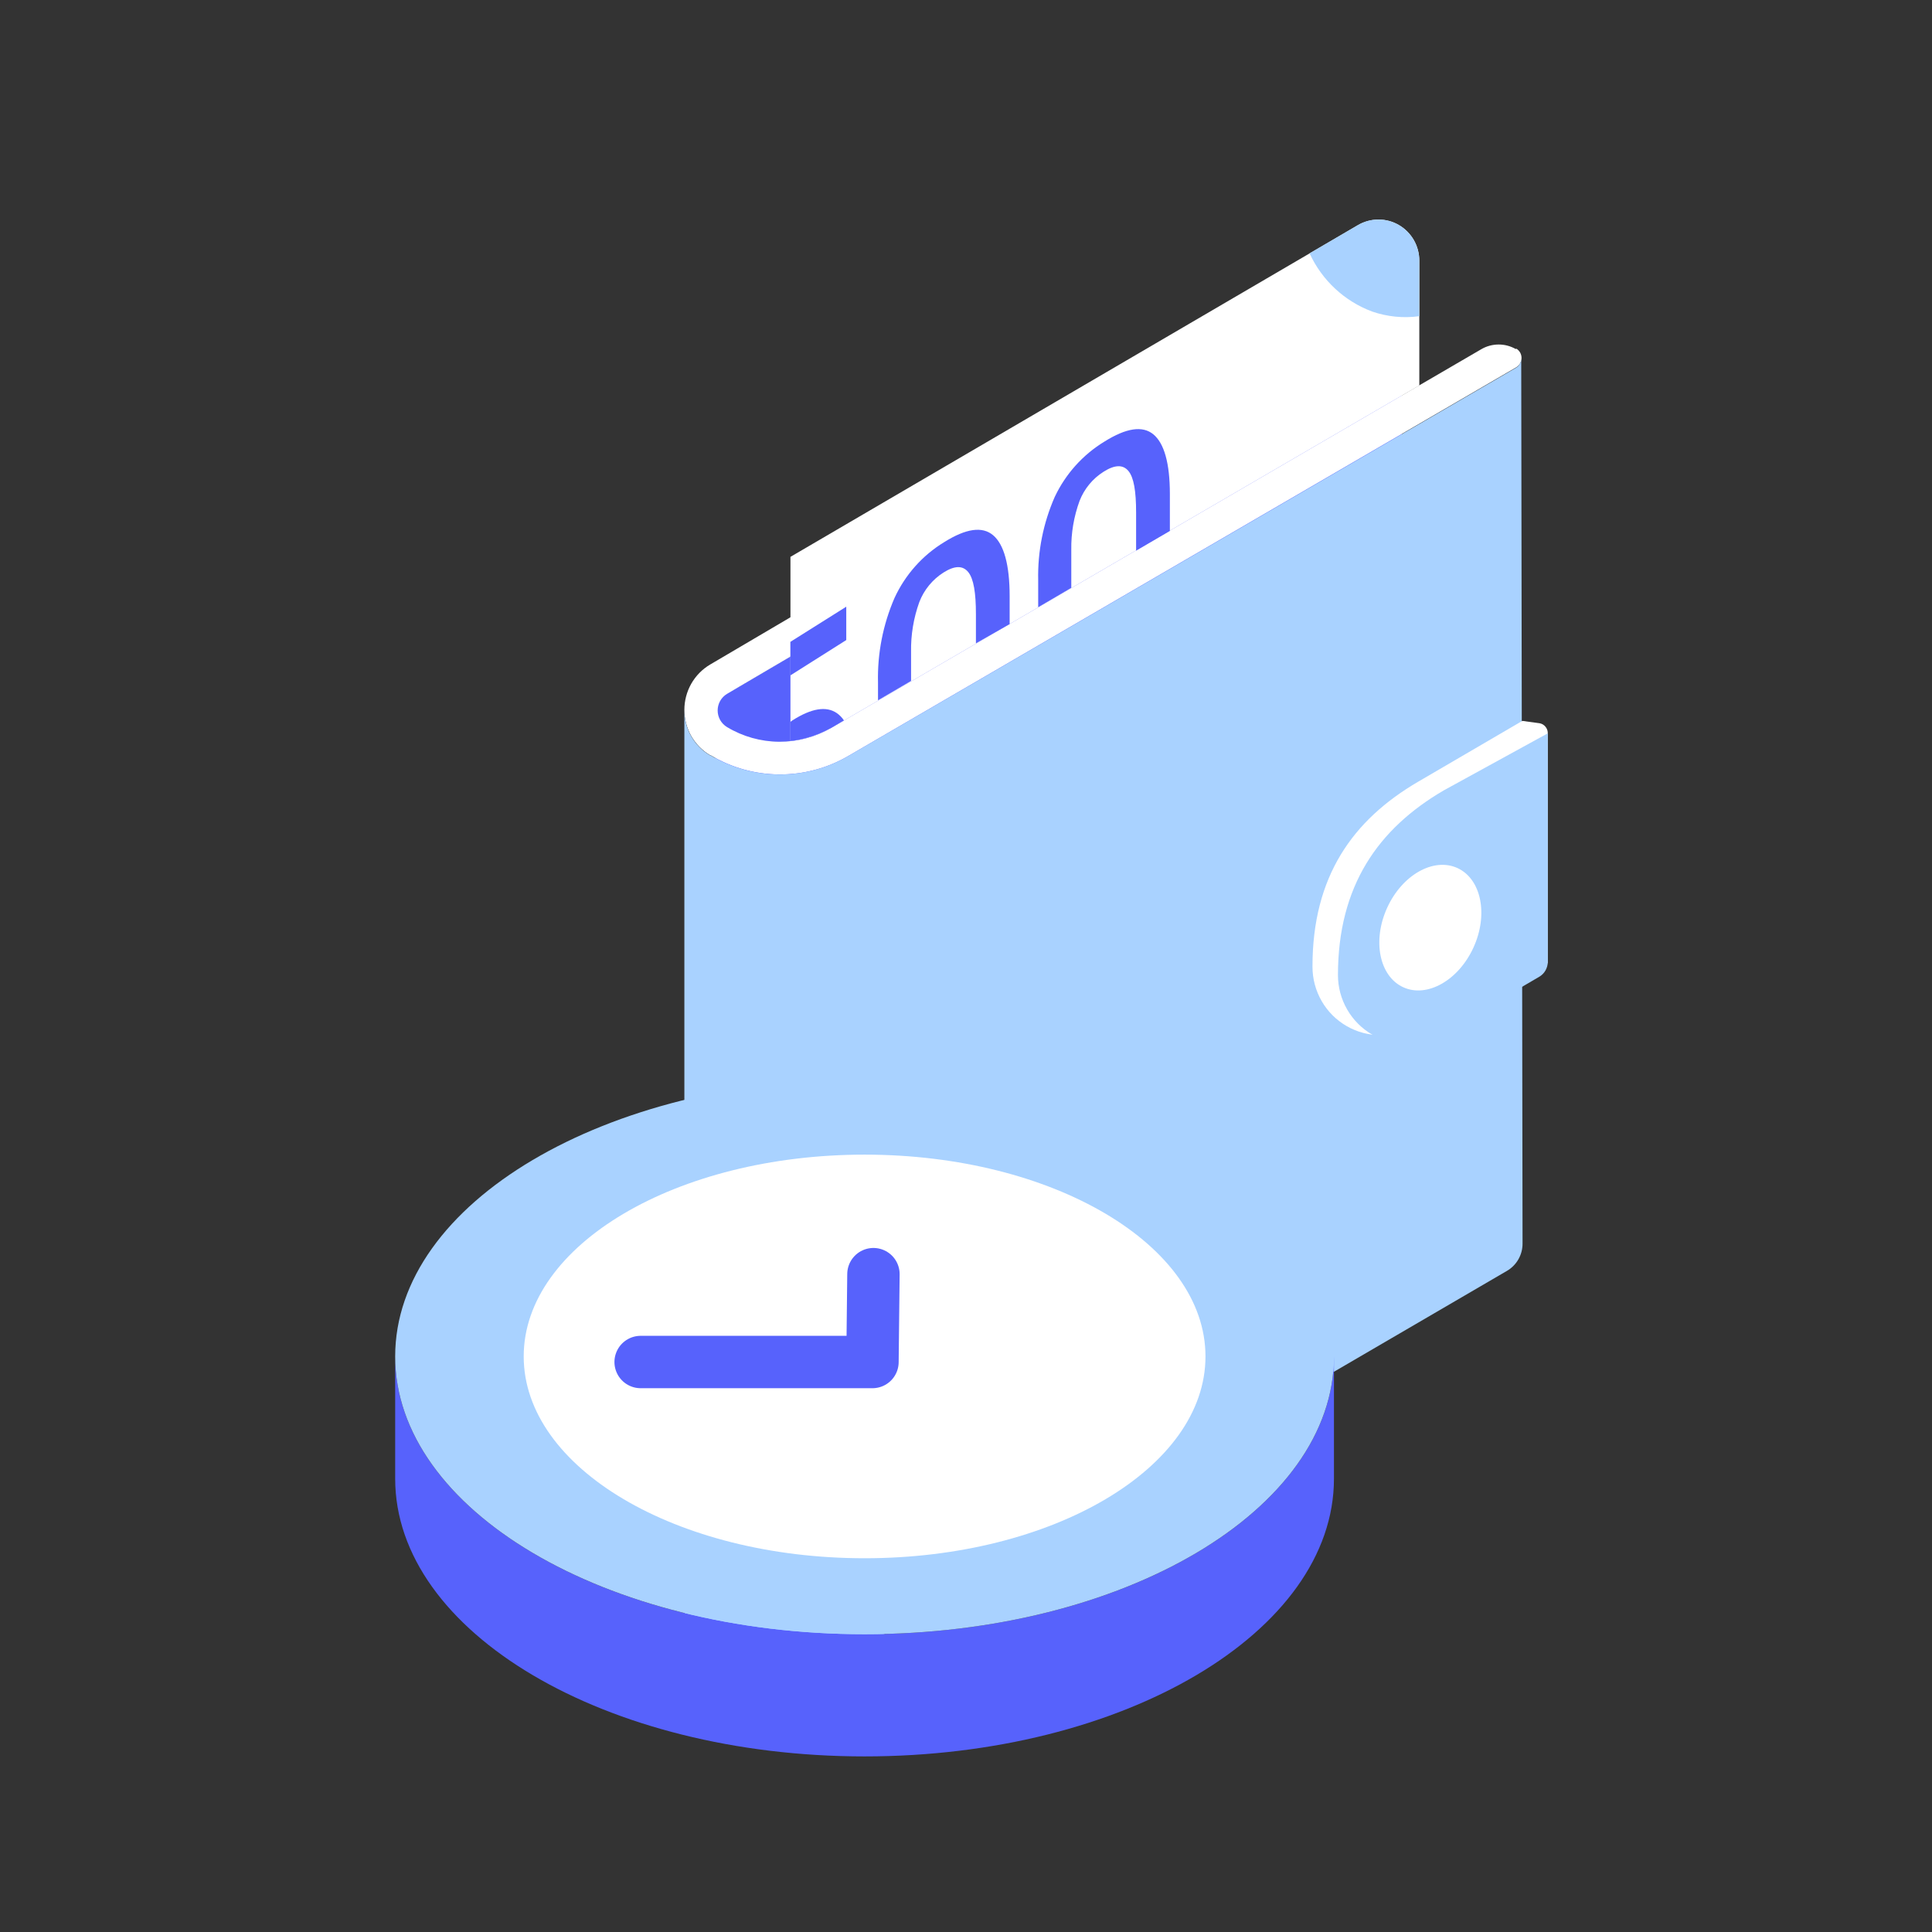 <svg width="44" height="44" viewBox="0 0 44 44" fill="none" xmlns="http://www.w3.org/2000/svg">
<rect x="0" y="0" width="44" height="44" fill="#333333" stroke="none"/>
<path d="M31.943 26.748L31.92 6.595C31.912 6.641 31.894 6.685 31.866 6.723C31.838 6.761 31.802 6.792 31.76 6.813V6.862L16.797 15.655C15.743 16.108 16.01 17.292 16.797 17.762H16.809C17.288 18.047 17.834 18.2 18.39 18.203C18.947 18.206 19.495 18.06 19.977 17.78L31.797 10.9L31.943 26.748Z" fill="#5762FC"/>
<path d="M34.523 7.951C34.404 7.882 34.269 7.846 34.131 7.846C33.993 7.846 33.858 7.882 33.739 7.951L18.937 16.574C18.575 16.785 18.164 16.895 17.745 16.893C17.327 16.89 16.917 16.775 16.558 16.559C16.493 16.52 16.439 16.465 16.401 16.398C16.364 16.332 16.344 16.257 16.344 16.18C16.344 16.104 16.364 16.029 16.401 15.963C16.439 15.896 16.493 15.841 16.558 15.802L31.771 6.86C31.814 6.835 31.851 6.798 31.876 6.754C31.901 6.71 31.915 6.66 31.915 6.609C31.915 6.558 31.901 6.508 31.876 6.463C31.851 6.419 31.814 6.382 31.771 6.357C31.667 6.296 31.55 6.264 31.43 6.264C31.31 6.264 31.192 6.296 31.089 6.357L16.172 15.135C15.993 15.241 15.845 15.392 15.742 15.573C15.64 15.754 15.586 15.959 15.586 16.167C15.586 16.376 15.64 16.58 15.742 16.761C15.845 16.942 15.993 17.093 16.172 17.199H16.183C16.657 17.483 17.198 17.634 17.75 17.637C18.301 17.64 18.844 17.495 19.321 17.216L34.53 8.366C34.567 8.344 34.598 8.313 34.62 8.275C34.641 8.238 34.652 8.195 34.652 8.152C34.652 8.109 34.641 8.066 34.62 8.029C34.598 7.991 34.567 7.96 34.53 7.938L34.523 7.951Z" fill="white"/>
<path d="M34.521 8.379C34.559 8.358 34.59 8.327 34.612 8.289C34.634 8.252 34.645 8.209 34.645 8.165L34.675 28.32C34.676 28.447 34.643 28.571 34.58 28.681C34.517 28.791 34.426 28.882 34.317 28.945L19.314 37.695C18.663 38.067 17.903 38.193 17.168 38.051C16.817 37.984 16.48 37.856 16.174 37.672C16.013 37.578 15.878 37.447 15.778 37.29C15.677 37.133 15.616 36.955 15.597 36.769C15.591 36.713 15.587 36.657 15.586 36.6V16.167C15.584 16.376 15.637 16.581 15.739 16.762C15.841 16.944 15.989 17.095 16.168 17.201H16.179C16.654 17.484 17.194 17.635 17.746 17.638C18.298 17.641 18.84 17.496 19.317 17.218L34.521 8.379Z" fill="#A9D2FF"/>
<path d="M35.248 21.933V16.721C35.255 16.663 35.239 16.604 35.203 16.558C35.168 16.511 35.117 16.48 35.06 16.471L34.67 16.418L32.296 17.804C30.806 18.675 29.891 19.961 29.891 22.008V22.02C29.891 22.294 29.964 22.563 30.101 22.801C30.238 23.038 30.435 23.234 30.672 23.37C30.909 23.506 31.178 23.577 31.451 23.575C31.724 23.574 31.991 23.5 32.226 23.361L35.248 21.933Z" fill="white"/>
<path d="M35.25 21.905V16.701L32.878 18.002C31.388 18.873 30.471 20.174 30.471 22.208C30.471 22.483 30.544 22.753 30.681 22.991C30.818 23.229 31.015 23.426 31.252 23.563C31.489 23.7 31.757 23.771 32.031 23.771C32.304 23.77 32.572 23.697 32.809 23.559L35.054 22.246C35.113 22.212 35.163 22.162 35.197 22.102C35.231 22.042 35.25 21.974 35.25 21.905Z" fill="#A9D2FF"/>
<path d="M33.557 21.58C33.9 20.831 33.737 20.021 33.194 19.77C32.651 19.52 31.934 19.924 31.592 20.673C31.25 21.422 31.413 22.232 31.956 22.483C32.498 22.733 33.215 22.329 33.557 21.58Z" fill="white"/>
<path d="M32.324 5.936C32.324 5.772 32.281 5.61 32.199 5.467C32.117 5.325 31.999 5.206 31.857 5.124C31.715 5.042 31.554 4.999 31.39 5C31.227 5.001 31.066 5.045 30.925 5.128L18.002 12.682V16.875C18.212 16.853 18.418 16.803 18.614 16.726C18.665 16.705 18.716 16.686 18.765 16.662C18.814 16.637 18.882 16.607 18.939 16.574L31.669 9.158L32.324 8.779V5.936Z" fill="white"/>
<path d="M19.273 13.817L18 14.618V15.382L19.273 14.577V13.817Z" fill="#5762FC"/>
<path d="M19.059 16.241C18.818 16.075 18.481 16.13 18.047 16.406L18 16.44V16.876C18.21 16.854 18.416 16.803 18.613 16.726C18.663 16.706 18.714 16.686 18.763 16.662C18.812 16.637 18.88 16.607 18.936 16.575L19.221 16.408C19.178 16.343 19.123 16.286 19.059 16.241Z" fill="#5762FC"/>
<path d="M22.994 14.213V13.578C22.994 12.86 22.863 12.398 22.618 12.19C22.373 11.982 22.002 12.034 21.503 12.347C21.008 12.648 20.615 13.091 20.372 13.618C20.109 14.225 19.98 14.883 19.996 15.546V15.949L20.749 15.508V14.847C20.742 14.46 20.806 14.075 20.937 13.711C21.044 13.434 21.236 13.199 21.486 13.04C21.74 12.879 21.926 12.875 22.051 13.029C22.175 13.182 22.226 13.502 22.226 13.989V14.652L22.994 14.213Z" fill="#5762FC"/>
<path d="M26.643 12.092V11.251C26.643 10.544 26.511 10.092 26.266 9.891C26.021 9.69 25.65 9.745 25.151 10.058C24.66 10.357 24.267 10.795 24.021 11.317C23.759 11.913 23.63 12.56 23.644 13.211V13.829L24.398 13.387V12.522C24.392 12.142 24.456 11.765 24.586 11.408C24.693 11.133 24.885 10.9 25.134 10.743C25.388 10.582 25.575 10.577 25.699 10.726C25.823 10.876 25.874 11.188 25.874 11.673V12.541L26.643 12.092Z" fill="#5762FC"/>
<path d="M30.923 5.128L29.825 5.77C30.107 6.383 30.619 6.86 31.249 7.095C31.594 7.214 31.961 7.251 32.323 7.201V5.936C32.323 5.772 32.28 5.61 32.198 5.467C32.116 5.325 31.998 5.206 31.856 5.124C31.714 5.042 31.553 4.999 31.389 5C31.225 5.001 31.064 5.045 30.923 5.128Z" fill="#A9D2FF"/>
<path d="M9 30.892C9 34.388 13.787 37.218 19.69 37.218C25.593 37.218 30.38 34.388 30.38 30.892V33.675C30.38 37.171 25.593 40.001 19.69 40.001C13.787 40.001 9 37.171 9 33.675V30.892Z" fill="#5762FC"/>
<path d="M19.69 37.218C25.594 37.218 30.38 34.386 30.38 30.892C30.38 27.398 25.594 24.566 19.69 24.566C13.786 24.566 9 27.398 9 30.892C9 34.386 13.786 37.218 19.69 37.218Z" fill="#A9D2FF"/>
<path d="M19.691 35.488C23.978 35.488 27.454 33.43 27.454 30.892C27.454 28.354 23.978 26.296 19.691 26.296C15.403 26.296 11.927 28.354 11.927 30.892C11.927 33.43 15.403 35.488 19.691 35.488Z" fill="white"/>
<path d="M19.892 29.018L19.87 31.019H14.59" stroke="#5762FC" stroke-width="1.193" stroke-linecap="round" stroke-linejoin="round"/>
</svg>

